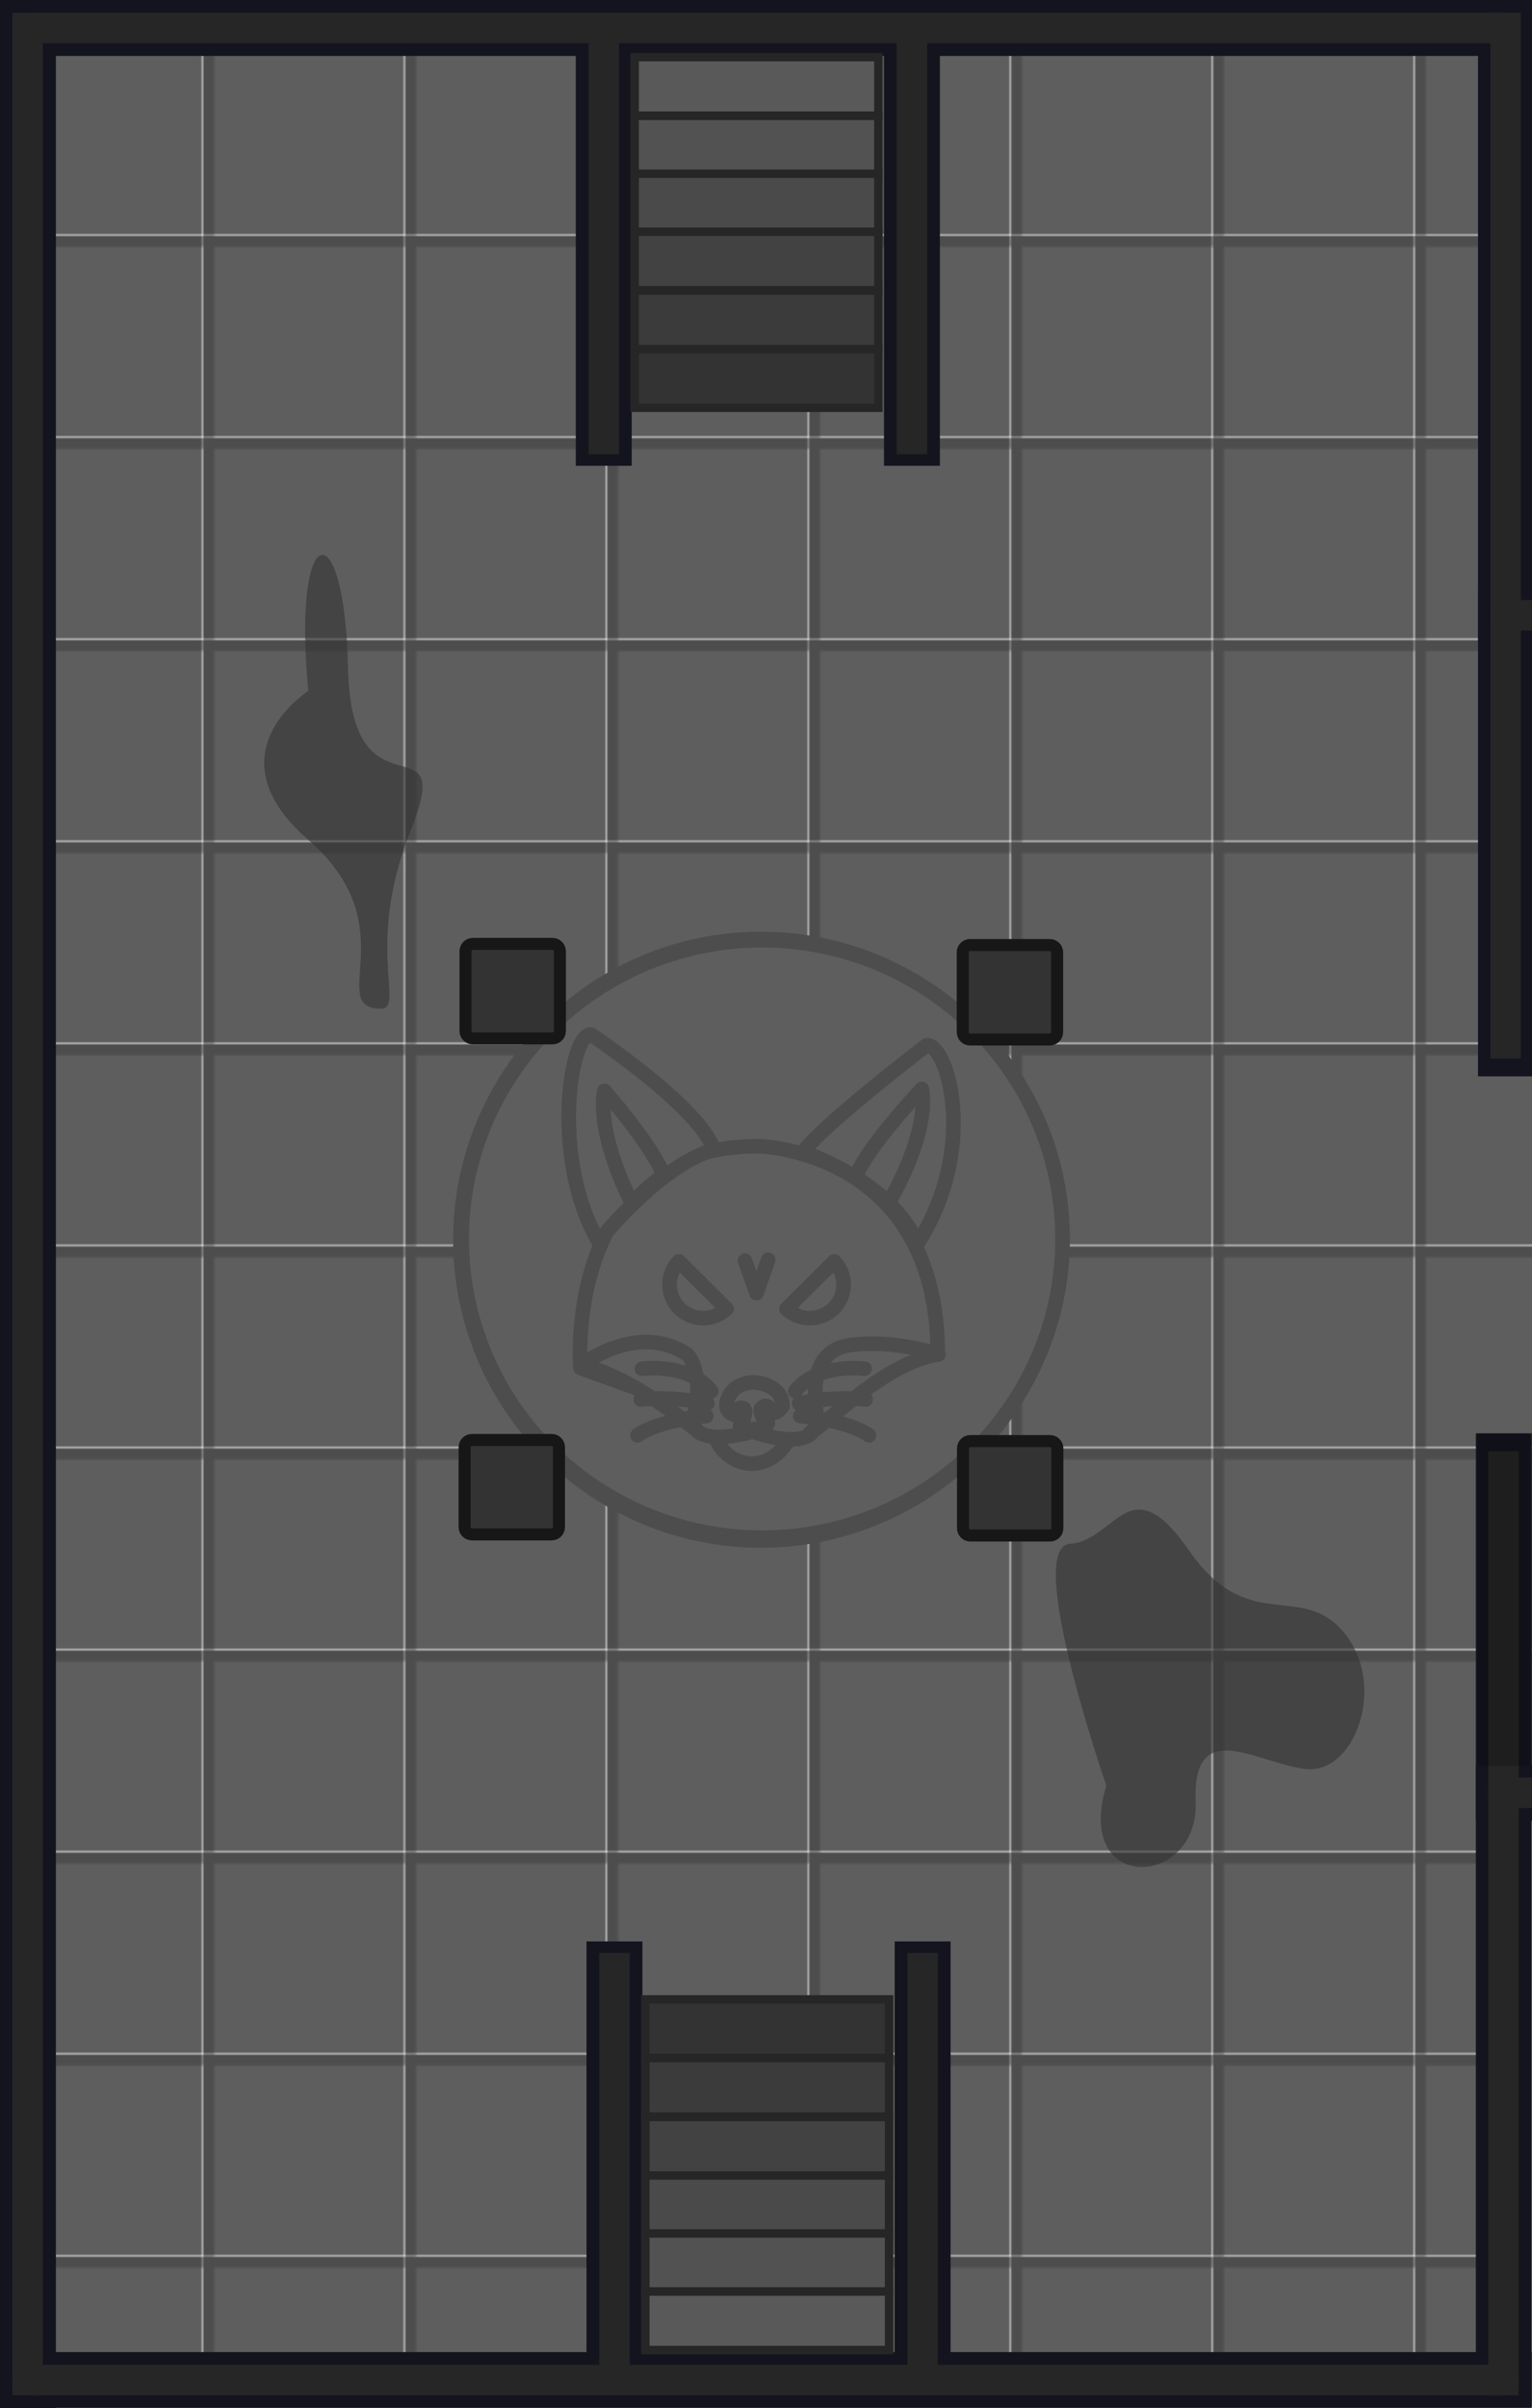 <svg xmlns="http://www.w3.org/2000/svg" xmlns:xlink="http://www.w3.org/1999/xlink" xml:space="preserve" width="911.13" height="1431.216" viewBox="0 0 241.07 378.676"><defs><pattern xlink:href="#a" id="c" x="0" y="0" patternTransform="translate(1981.054 3703.027)scale(.297)" preserveAspectRatio="xMidYMid"/><pattern id="a" width="106.48" height="106.48" patternTransform="translate(2077.082 3716.393)" patternUnits="userSpaceOnUse" preserveAspectRatio="xMidYMid"><path d="M0 0h106.48v106.48H0z" style="fill:#5e5e5e;fill-opacity:1;stroke-width:1.999;stroke-linecap:round;stroke-linejoin:round"/><path d="M0 0v106.48h5.66V5.66h100.82V0Z" style="fill:#4d4d4d;fill-opacity:1;stroke:none;stroke-width:1.999;stroke-linecap:round;stroke-linejoin:round"/></pattern></defs><g transform="translate(-.422 -.754)"><g transform="translate(21.669 52.967)"><path d="M-18.819-52.047c-1.108 0-2 .892-2 2v374.383c0 1.108.892 2 2 2H218.16c1.108 0-.117-2-.117-2V233.77h152.933V40.48H218.043v-90.527c0-1.108 1.225-2 .117-2z" style="fill:url(#c);fill-opacity:1;fill-rule:evenodd;stroke:none;stroke-width:.524;stroke-linecap:round;stroke-linejoin:round;stroke-miterlimit:29"/><circle cx="98.499" cy="142.74" r="47.384" style="fill:#5e5e5e;fill-opacity:1;fill-rule:evenodd;stroke:#4d4d4d;stroke-width:2.122;stroke-linecap:round;stroke-linejoin:round;stroke-miterlimit:29;stroke-dasharray:none;stroke-opacity:1"/><g transform="matrix(1.089 0 0 1.082 -143.553 94.38)"><circle cx="222.432" cy="44.582" r="43.417" style="fill:#5e5e5e;fill-opacity:1;fill-rule:evenodd;stroke:#4d4d4d;stroke-width:2.117;stroke-linecap:round;stroke-linejoin:round;stroke-miterlimit:29;stroke-dasharray:none;stroke-opacity:1"/><path d="m229.005 73.205 9.686-10.326 9.125-1.541c0-29.634-25.855-30.238-25.855-30.238-28.453 0-25.772 32.25-25.772 32.25l9.522 3.45 7.524 5.764" style="fill:#5e5e5e;fill-opacity:1;fill-rule:evenodd;stroke:#4d4d4d;stroke-width:2.117;stroke-linecap:round;stroke-linejoin:round;stroke-miterlimit:29;stroke-dasharray:none;stroke-opacity:1"/><path d="M213.446 72.784c-1.698-1.472-11.211-9-17.276-9.75 0 0 7.981-6.426 15.283-1.785.99.481 2.477 4.743 1.119 8.931-.368 1.02-.476 4.807 8.503 2.4 0 0 8.83 3.36 9.283-1.507.085-1.387-2.107-10.163 4.868-11.07 6.538-.848 12.679 1.367 12.679 1.367-7.1 1.12-13.758 7.943-18.651 11.58" style="fill:#5e5e5e;fill-opacity:1;fill-rule:evenodd;stroke:#4d4d4d;stroke-width:2.117;stroke-linecap:round;stroke-linejoin:round;stroke-miterlimit:29;stroke-dasharray:none;stroke-opacity:1"/><path d="M219.273 71.777c-.028-.368 1.141-1.768.51-2.575-.425-.142-1.048-.198-.935 1.075 0 0-2.32-.255-1.301-2.632s3.792-2.207 3.792-2.207 4.033.17 4.033 3.467c0 0-1.177 1.741-1.769.495-.538-1.132-1.33-.17-1.33-.17s-.347.813.99 2.15c-.141.284-1.67 1.473-3.99.397M210.409 47.845a4.88 4.88 0 0 0 .07 6.82 4.88 4.88 0 0 0 6.82.07zM232.853 47.845a4.88 4.88 0 0 1-.07 6.82 4.88 4.88 0 0 1-6.82.07zM244.89 45.265c8.874-13.997 4.313-28.934 1.351-28.854-16.331 12.685-17.89 15.55-17.89 15.55s12.596 4.065 16.54 13.304M215.387 31.652s-.198-4.645-17.65-16.77c-3.043-.32-5.89 18.07 1.063 30.066 0 0 8.638-10.963 16.587-13.296" style="fill:#5e5e5e;fill-opacity:1;fill-rule:evenodd;stroke:#4d4d4d;stroke-width:2.117;stroke-linecap:round;stroke-linejoin:round;stroke-miterlimit:29;stroke-dasharray:none;stroke-opacity:1"/><path d="M203.624 39.347s-5.104-9.493-3.983-16.297c0 0 6.757 7.699 8.518 12.181 0 0-2.694 2.195-4.535 4.116M240.697 39.355s5.937-9.78 4.816-16.584c0 0-7.85 8.378-9.611 12.86 0 0 2.954 1.803 4.795 3.724" style="fill:#5e5e5e;fill-opacity:1;fill-rule:evenodd;stroke:#4d4d4d;stroke-width:2.117;stroke-linecap:round;stroke-linejoin:round;stroke-miterlimit:29;stroke-dasharray:none;stroke-opacity:1"/><path d="m219.949 47.726 1.68 4.737 1.684-4.862" style="fill:none;fill-opacity:1;fill-rule:evenodd;stroke:#4d4d4d;stroke-width:2.117;stroke-linecap:round;stroke-linejoin:round;stroke-miterlimit:29;stroke-dasharray:none;stroke-opacity:1"/><g style="stroke-width:2.117;stroke-dasharray:none"><path d="M219.731 48.83s-2.401-3.923-10.006-3.283M219.171 50.59s-4.803-1.12-9.606-.56M219.011 52.431s-6.804.56-9.926 2.802" style="fill:none;fill-opacity:1;fill-rule:evenodd;stroke:#4d4d4d;stroke-width:2.117;stroke-linecap:round;stroke-linejoin:round;stroke-miterlimit:29;stroke-dasharray:none;stroke-opacity:1" transform="translate(-4.655 17.892)"/></g><g style="stroke-width:2.117;stroke-dasharray:none"><path d="M219.731 48.83s-2.401-3.923-10.006-3.283M219.171 50.59s-4.803-1.12-9.606-.56M219.011 52.431s-6.804.56-9.926 2.802" style="fill:none;fill-opacity:1;fill-rule:evenodd;stroke:#4d4d4d;stroke-width:2.117;stroke-linecap:round;stroke-linejoin:round;stroke-miterlimit:29;stroke-dasharray:none;stroke-opacity:1" transform="matrix(-1 0 0 1 446.958 17.892)"/></g><path d="M215.89 73.884c1.61 3.579 6.97 5.294 10.325 0" style="fill:none;stroke:#4d4d4d;stroke-width:2.117;stroke-linecap:round;stroke-linejoin:round;stroke-miterlimit:10.8;stroke-dasharray:none;stroke-opacity:1;paint-order:fill markers stroke"/></g></g><path d="M210.939 225.32h160.287v8.798H210.939z" style="fill:#14141f;fill-rule:evenodd;stroke:none;stroke-width:1.785;stroke-linecap:round;stroke-linejoin:round;stroke-miterlimit:29" transform="translate(21.718 52.967)"/><path d="M-52.213-220.075h169.267v8.798H-52.213z" style="fill:#14141f;fill-rule:evenodd;stroke:none;stroke-width:1.835;stroke-linecap:round;stroke-linejoin:round;stroke-miterlimit:29" transform="rotate(90 -15.625 37.343)"/><path d="M-219.737 43.415H21.296v8.798h-241.033z" style="fill:#14141f;fill-rule:evenodd;stroke:none;stroke-width:2.189;stroke-linecap:round;stroke-linejoin:round;stroke-miterlimit:29" transform="rotate(180 10.86 26.484)"/><path d="M-326.463-21.296H52.213v8.798h-378.676z" style="fill:#14141f;fill-rule:evenodd;stroke:none;stroke-width:2.744;stroke-linecap:round;stroke-linejoin:round;stroke-miterlimit:29" transform="rotate(-90 37.343 15.625)"/><path d="M-21.296 317.665h241.033v8.779H-21.296z" style="fill:#14141f;fill-rule:evenodd;stroke:none;stroke-width:2.19;stroke-linecap:round;stroke-linejoin:round;stroke-miterlimit:29" transform="translate(21.718 52.967)"/><path d="M173.191-219.737h153.074v8.798H173.191z" style="fill:#14141f;fill-rule:evenodd;stroke:none;stroke-width:1.745;stroke-linecap:round;stroke-linejoin:round;stroke-miterlimit:29" transform="rotate(90 -15.625 37.343)"/><path d="M211.277 40.131h159.949v8.798H211.277z" style="fill:#14141f;fill-rule:evenodd;stroke:none;stroke-width:1.784;stroke-linecap:round;stroke-linejoin:round;stroke-miterlimit:29" transform="translate(21.718 52.967)"/><path d="M40.131-371.226h193.987v8.639H40.131z" style="fill:#14141f;fill-rule:evenodd;stroke:none;stroke-width:1.946;stroke-linecap:round;stroke-linejoin:round;stroke-miterlimit:29" transform="rotate(90 -15.625 37.343)"/><rect width="155.947" height="4.785" x="234.614" y="280.294" rx="1.998" ry="2" style="fill:#262626;fill-opacity:1;fill-rule:evenodd;stroke:none;stroke-width:1.299;stroke-linecap:round;stroke-linejoin:round;stroke-miterlimit:29"/><rect width="155.977" height="4.785" x="234.952" y="95.105" rx="1.995" ry="2" style="fill:#262626;fill-opacity:1;fill-rule:evenodd;stroke:none;stroke-width:1.299;stroke-linecap:round;stroke-linejoin:round;stroke-miterlimit:29"/><path d="M-167.208 234.952H-2.761v4.785h-164.447z" style="fill:#262626;fill-opacity:1;fill-rule:evenodd;stroke:none;stroke-width:1.334;stroke-linecap:round;stroke-linejoin:round;stroke-miterlimit:29" transform="rotate(-90)"/><path d="M-377.424 234.614h148.434v4.785h-148.434z" style="fill:#262626;fill-opacity:1;fill-rule:evenodd;stroke:none;stroke-width:1.269;stroke-linecap:round;stroke-linejoin:round;stroke-miterlimit:29" transform="rotate(-90)"/><path d="M95.105-390.967h189.974v4.785H95.105z" style="fill:#262626;fill-opacity:1;fill-rule:evenodd;stroke:none;stroke-width:1.434;stroke-linecap:round;stroke-linejoin:round;stroke-miterlimit:29;stroke-dasharray:none" transform="rotate(90)"/><path d="M-377.424 2.364H-2.781v4.8h-374.643z" style="fill:#262626;fill-opacity:1;fill-rule:evenodd;stroke:none;stroke-width:2.01;stroke-linecap:round;stroke-linejoin:round;stroke-miterlimit:29" transform="rotate(-90)"/><rect width="237.04" height="4.785" x="2.367" y="372.639" rx="2.648" ry="2.392" style="fill:#262626;fill-opacity:1;fill-rule:evenodd;stroke:none;stroke-width:1.627;stroke-linecap:round;stroke-linejoin:round;stroke-miterlimit:29;stroke-dasharray:none"/><rect width="236.861" height="4.785" x="2.458" y="2.761" rx="2.646" ry="2.392" style="fill:#262626;fill-opacity:1;fill-rule:evenodd;stroke:none;stroke-width:1.627;stroke-linecap:round;stroke-linejoin:round;stroke-miterlimit:29"/><rect width="8.192" height="52.304" x="232.91" y="-278.462" rx=".242" ry=".057" style="opacity:.2;fill:#000;fill-opacity:1;stroke:none;stroke-width:1.04;stroke-linecap:round;stroke-linejoin:round;stroke-dasharray:none;stroke-opacity:1;stop-color:#000" transform="scale(1 -1)"/><path d="M8.886-148.321h65.115v8.798H8.886zM8.886-99.826h65.115v8.798H8.886z" style="fill:#14141f;fill-rule:evenodd;stroke:none;stroke-width:1.138;stroke-linecap:round;stroke-linejoin:round;stroke-miterlimit:29" transform="matrix(0 -1 -1 0 1.683 380.055)"/><g stroke="#4d4d4d" stroke-linecap="square" stroke-width="1.666"><path fill="#878787" d="M-1614.092 1020.517h-13.862V962.75h13.862z" style="fill:#525252;fill-opacity:1;stroke:#262626;stroke-width:2;stroke-dasharray:none;stroke-opacity:1" transform="matrix(0 .664 .664 0 -537.3 1432.858)"/><path fill="#828282" d="M-1627.827 1020.517h-13.861V962.75h13.86z" style="fill:#4a4a4a;fill-opacity:1;stroke:#262626;stroke-width:2;stroke-dasharray:none;stroke-opacity:1" transform="matrix(0 .664 .664 0 -537.3 1432.858)"/><path fill="#7d7d7d" d="M-1641.562 1020.517h-13.861v-57.766h13.861z" style="fill:#424242;fill-opacity:1;stroke:#262626;stroke-width:2;stroke-dasharray:none;stroke-opacity:1" transform="matrix(0 .664 .664 0 -537.3 1432.858)"/><path fill="#787878" d="M-1655.484 1020.517h-13.862V962.75h13.862z" style="fill:#3b3b3b;fill-opacity:1;stroke:#262626;stroke-width:2;stroke-dasharray:none;stroke-opacity:1" transform="matrix(0 .664 .664 0 -537.3 1432.858)"/><path fill="#737373" d="M-1669.407 1020.517h-13.861V962.75h13.861z" style="fill:#333;fill-opacity:1;stroke:#262626;stroke-width:2;stroke-dasharray:none;stroke-opacity:1" transform="matrix(0 .664 .664 0 -537.3 1432.858)"/><path fill="#878787" d="M-1600.216 1020.517h-13.861V962.75h13.861z" style="fill:#595959;fill-opacity:1;stroke:#262626;stroke-width:2;stroke-dasharray:none;stroke-opacity:1" transform="matrix(0 .664 .664 0 -537.3 1432.858)"/></g><path d="M-72.179 141.53h68.876v4.785h-68.876zM-72.179 93.034h68.876v4.785h-68.876z" style="fill:#262626;fill-opacity:1;fill-rule:evenodd;stroke:none;stroke-width:.877;stroke-linecap:round;stroke-linejoin:round;stroke-miterlimit:29" transform="matrix(0 1 1 0 1.683 380.055)"/><path d="M174.509 281.529s-13.012-37.474-5.725-37.995c7.286-.52 9.368-12.49 18.737 1.041 9.368 13.533 17.696 4.685 24.462 13.012s1.561 22.38-6.246 21.34c-7.807-1.041-17.696-8.328-17.175 5.204.52 13.533-19.258 14.574-14.053-2.602M48.938 109.408s-15.614 9.889 0 23.42c15.614 13.533 2.602 26.545 11.45 26.545 3.79 0-2.602-9.889 4.684-28.106 7.287-18.216-9.368-.52-9.889-25.503-.52-24.982-8.848-23.421-6.245 3.644" style="fill:#333;fill-opacity:.6;fill-rule:evenodd;stroke:none;stroke-width:.529;stroke-linecap:round;stroke-linejoin:round;stroke-miterlimit:29"/><path d="M74.829 149.19c-.64 0-1.156.516-1.156 1.156v12.54c0 .641.515 1.157 1.156 1.157h12.54c.64 0 1.156-.516 1.156-1.156v-12.54c0-.641-.516-1.157-1.156-1.157zm78.242.177c-.64 0-1.156.516-1.156 1.156v12.54c0 .64.515 1.157 1.156 1.157h12.54c.64 0 1.156-.516 1.156-1.157v-12.54c0-.64-.515-1.156-1.156-1.156zm-78.386 77.83c-.64 0-1.156.515-1.156 1.155v12.54c0 .64.515 1.156 1.156 1.156h12.54c.64 0 1.156-.515 1.156-1.156v-12.54c0-.64-.515-1.156-1.156-1.156zm78.425.174c-.64 0-1.155.516-1.155 1.157v12.54c0 .64.515 1.156 1.155 1.156h12.54c.641 0 1.157-.516 1.157-1.156v-12.54c0-.64-.516-1.157-1.156-1.157z" style="fill:#333;fill-opacity:1;stroke:#171717;stroke-width:1.89;stroke-linecap:round;stroke-dasharray:none;stroke-opacity:1;paint-order:fill markers stroke;stop-color:#000"/><circle cx="356.202" cy="218.567" r="4.469" fill="none" style="fill:#6e460b;fill-opacity:0;stroke:#31220c;stroke-width:0;stroke-dasharray:none;stroke-opacity:1;paint-order:fill markers stroke"/><path d="M8.886-148.321h65.115v8.798H8.886zM8.886-99.826h65.115v8.798H8.886z" style="fill:#14141f;fill-rule:evenodd;stroke:none;stroke-width:1.138;stroke-linecap:round;stroke-linejoin:round;stroke-miterlimit:29" transform="rotate(90)"/><g stroke="#4d4d4d" stroke-linecap="square" stroke-width="1.666"><path fill="#878787" d="M-1614.092 1020.517h-13.862V962.75h13.862z" style="fill:#525252;fill-opacity:1;stroke:#262626;stroke-width:2;stroke-dasharray:none;stroke-opacity:1" transform="matrix(0 -.664 .664 0 -538.984 -1052.803)"/><path fill="#828282" d="M-1627.827 1020.517h-13.861V962.75h13.86z" style="fill:#4a4a4a;fill-opacity:1;stroke:#262626;stroke-width:2;stroke-dasharray:none;stroke-opacity:1" transform="matrix(0 -.664 .664 0 -538.984 -1052.803)"/><path fill="#7d7d7d" d="M-1641.562 1020.517h-13.861v-57.766h13.861z" style="fill:#424242;fill-opacity:1;stroke:#262626;stroke-width:2;stroke-dasharray:none;stroke-opacity:1" transform="matrix(0 -.664 .664 0 -538.984 -1052.803)"/><path fill="#787878" d="M-1655.484 1020.517h-13.862V962.75h13.862z" style="fill:#3b3b3b;fill-opacity:1;stroke:#262626;stroke-width:2;stroke-dasharray:none;stroke-opacity:1" transform="matrix(0 -.664 .664 0 -538.984 -1052.803)"/><path fill="#737373" d="M-1669.407 1020.517h-13.861V962.75h13.861z" style="fill:#333;fill-opacity:1;stroke:#262626;stroke-width:2;stroke-dasharray:none;stroke-opacity:1" transform="matrix(0 -.664 .664 0 -538.984 -1052.803)"/><path fill="#878787" d="M-1600.216 1020.517h-13.861V962.75h13.861z" style="fill:#595959;fill-opacity:1;stroke:#262626;stroke-width:2;stroke-dasharray:none;stroke-opacity:1" transform="matrix(0 -.664 .664 0 -538.984 -1052.803)"/></g><path d="M-72.179 141.53h68.876v4.785h-68.876zM-72.179 93.034h68.876v4.785h-68.876z" style="fill:#262626;fill-opacity:1;fill-rule:evenodd;stroke:none;stroke-width:.877;stroke-linecap:round;stroke-linejoin:round;stroke-miterlimit:29" transform="rotate(-90)"/></g></svg>